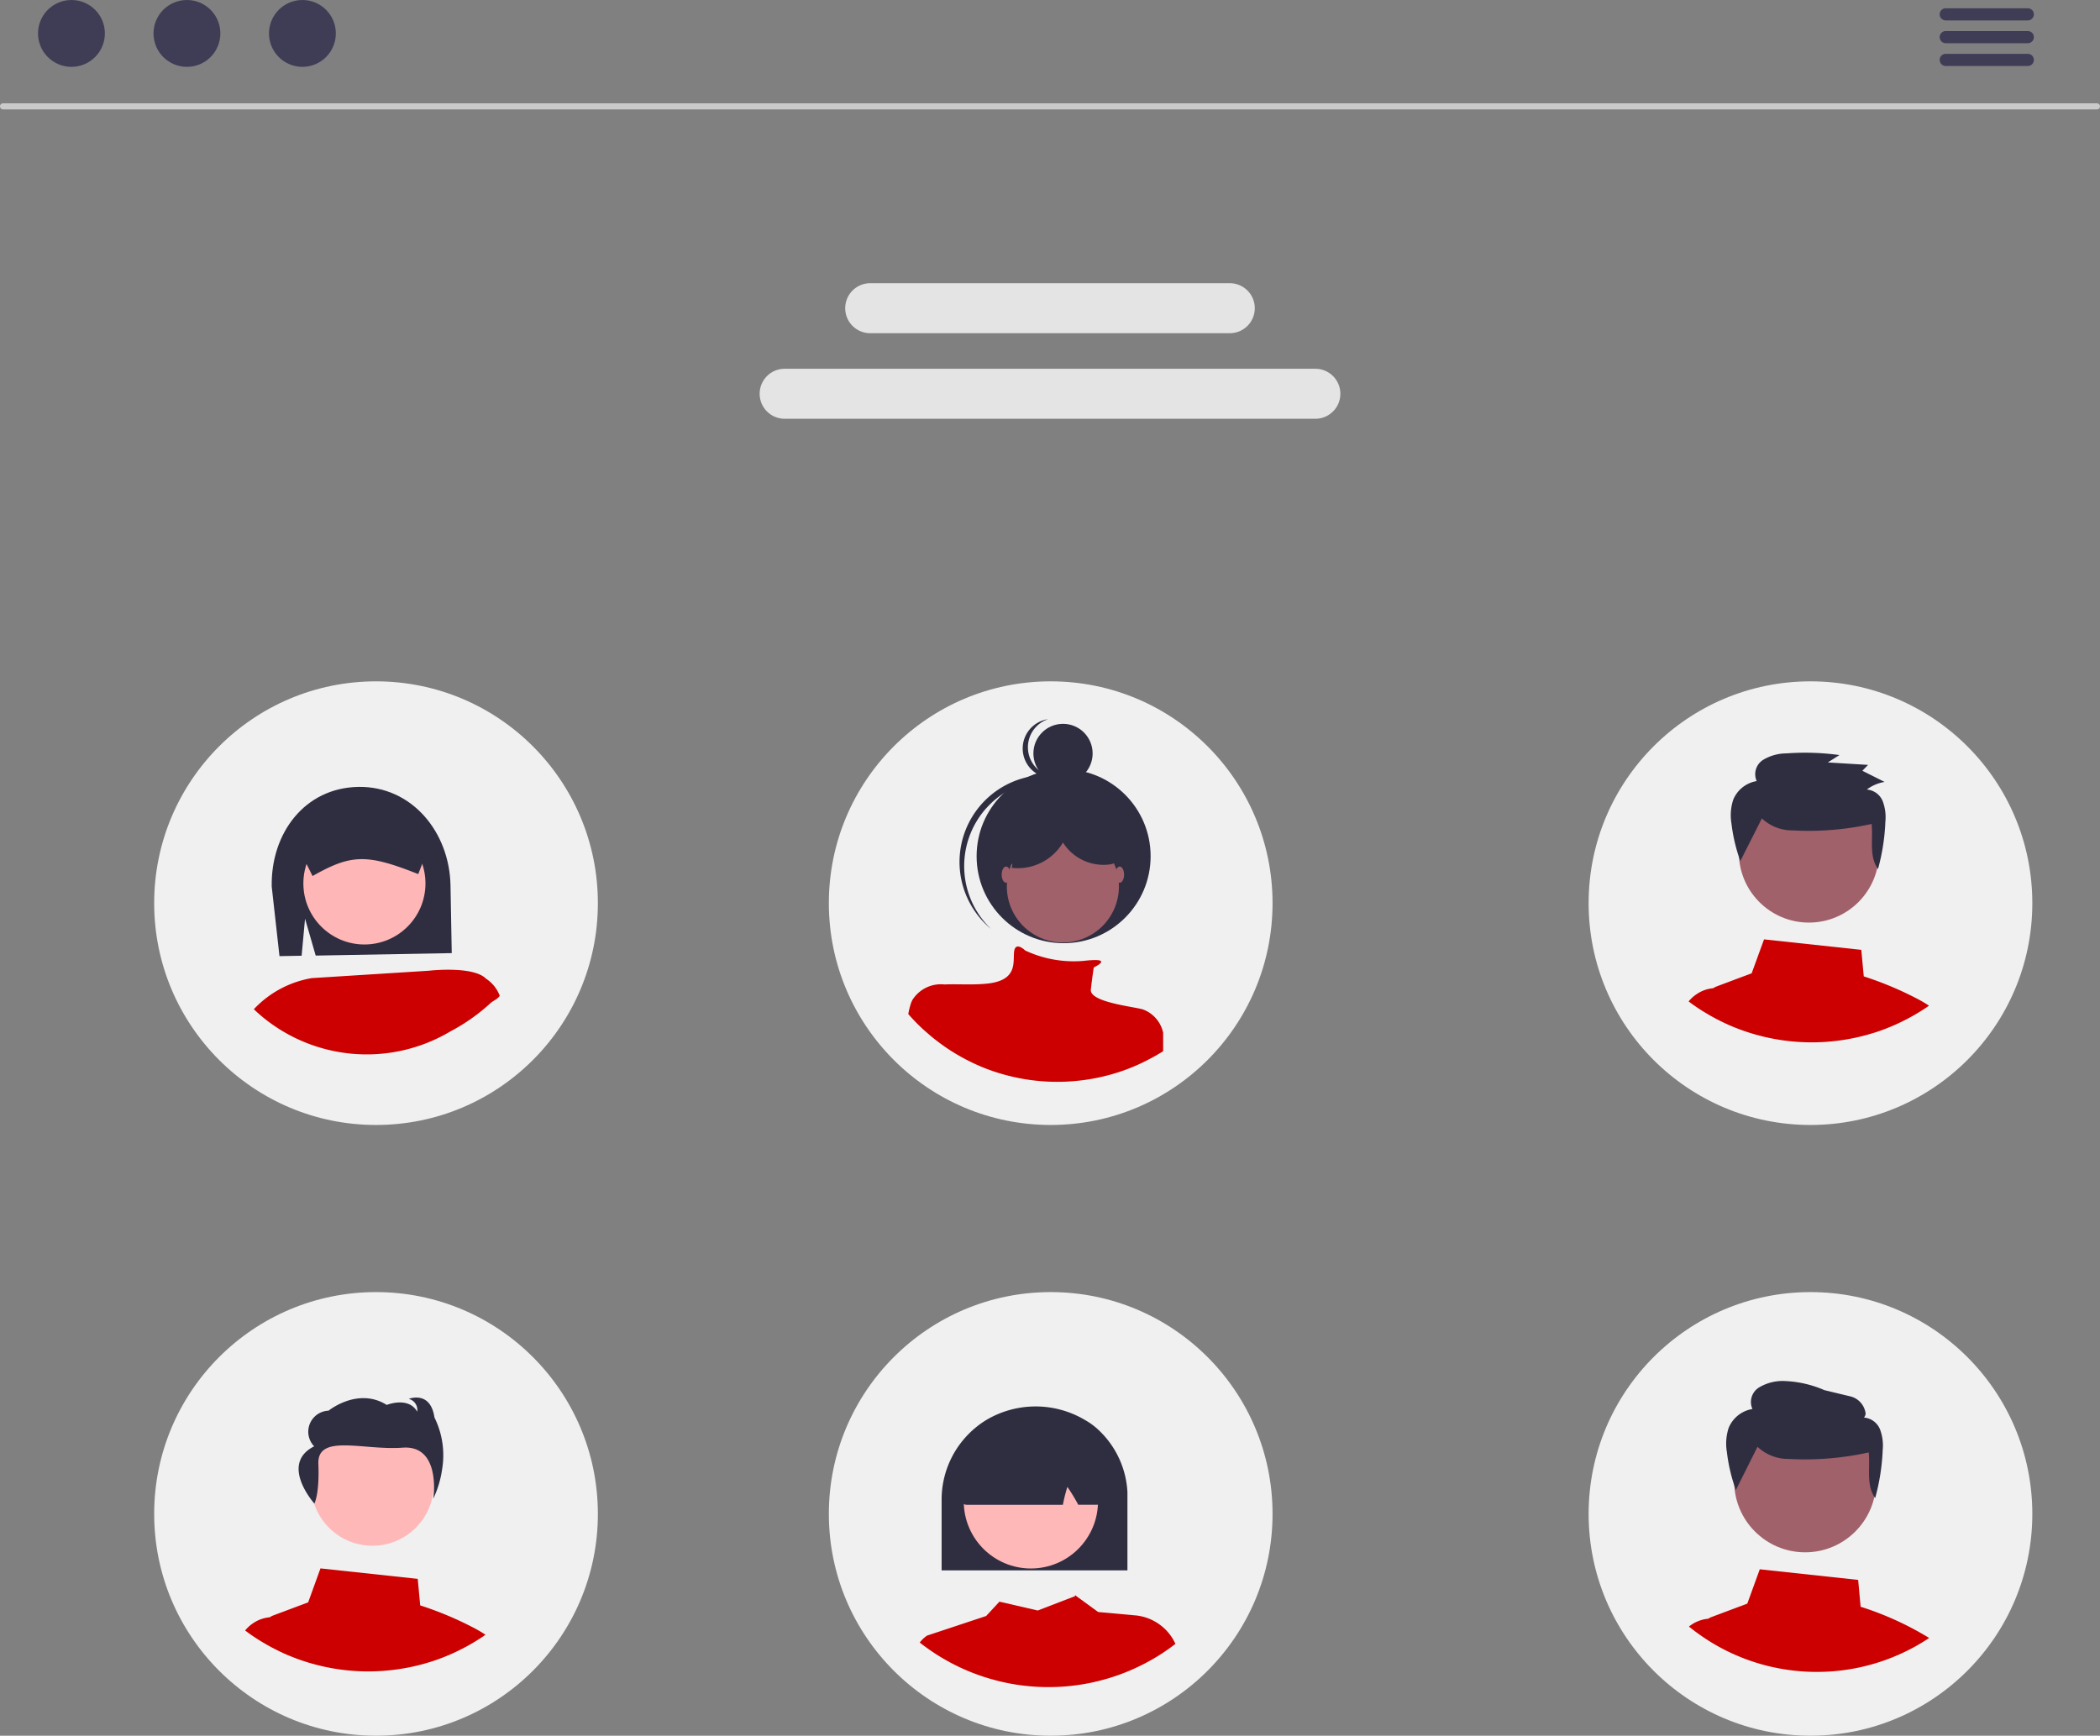 <svg xmlns="http://www.w3.org/2000/svg" width="170.736" height="141.143" viewBox="0 0 170.736 141.143"><rect x="0" y="0" width="170.736" height="141.143" fill="#808080" stroke="none"/><path d="M424.989,198.88H254.747a.247.247,0,0,1,0-.494H424.989a.247.247,0,0,1,0,.494Z" transform="translate(-254.5 -189.985)" fill="#cacaca"/><circle cx="2.718" cy="2.718" r="2.718" transform="translate(3.091)" fill="#3f3d56"/><circle cx="2.718" cy="2.718" r="2.718" transform="translate(12.48)" fill="#3f3d56"/><circle cx="2.718" cy="2.718" r="2.718" transform="translate(21.869)" fill="#3f3d56"/><path d="M549.642,289.815H506.494a2.032,2.032,0,1,1,0-4.065h43.148a2.032,2.032,0,0,1,0,4.065Z" transform="translate(-442.699 -255.763)" fill="#e4e4e4"/><path d="M563.883,261.659H534.649a2.032,2.032,0,0,1,0-4.065h29.234a2.032,2.032,0,1,1,0,4.065Z" transform="translate(-463.898 -234.564)" fill="#e4e4e4"/><circle cx="18.037" cy="18.037" r="18.037" transform="translate(12.535 55.404)" fill="#f0f0f0"/><circle cx="18.037" cy="18.037" r="18.037" transform="translate(129.16 55.404)" fill="#f0f0f0"/><circle cx="18.037" cy="18.037" r="18.037" transform="translate(67.388 55.404)" fill="#f0f0f0"/><path d="M828.822,478.4a27.794,27.794,0,0,0-4.434-1.866l-.2-2.157-7.908-.852-1.005,2.757-2.838,1.065a1.383,1.383,0,0,0-.288.15h0a2.8,2.8,0,0,0-1.3.45,2.883,2.883,0,0,0-.7.624c.384.291.783.561,1.194.819l.018.009c.117.072.237.144.357.213.216.129.438.252.66.369l.141.072c.324.168.654.327.993.474l.213.09.015.006c.159.066.318.129.48.189a15.764,15.764,0,0,0,1.626.522,16.723,16.723,0,0,0,4.311.564c.531,0,1.056-.024,1.575-.075a16.651,16.651,0,0,0,3.492-.705l.009,0a16.386,16.386,0,0,0,2.1-.831s.009,0,.012-.006c.153-.072.3-.15.45-.225l.072-.036c.12-.063.24-.126.36-.192.3-.165.594-.339.885-.525.081-.048.159-.1.24-.153.114-.075.228-.153.339-.234C829.413,478.731,829.122,478.56,828.822,478.4Z" transform="translate(-672.859 -397.139)" fill="#c00"/><circle cx="5.696" cy="5.696" r="5.696" transform="translate(141.374 63.629)" fill="#a0616a"/><path d="M826.55,417.435a3.6,3.6,0,0,0,2.508.975,23.62,23.62,0,0,0,6.414-.524c.13,1.264-.225,2.626.519,3.666a17.023,17.023,0,0,0,.6-3.858,3.692,3.692,0,0,0-.214-1.652,1.52,1.52,0,0,0-1.295-.954,3.244,3.244,0,0,1,1.447-.619l-1.809-.909.464-.477-3.274-.2.948-.6a20.563,20.563,0,0,0-4.308-.136,3.7,3.7,0,0,0-1.905.53,1.376,1.376,0,0,0-.517,1.722,2.5,2.5,0,0,0-1.906,1.512,4.038,4.038,0,0,0-.145,1.941,13.759,13.759,0,0,0,.721,3.051Z" transform="translate(-683.304 -350.885)" fill="#2f2e41"/><circle cx="2.408" cy="2.408" r="2.408" transform="translate(84.018 58.859)" fill="#2f2e41"/><path d="M592.219,405.1a2.408,2.408,0,0,1,.876-4.042,2.408,2.408,0,1,0,1.116,4.664,2.4,2.4,0,0,1-1.992-.622Z" transform="translate(-507.882 -342.577)" fill="#2f2e41"/><circle cx="7.074" cy="7.074" r="7.074" transform="translate(79.401 62.549)" fill="#2f2e41"/><path d="M572.409,422.139a7.073,7.073,0,0,1,9.8-.742c-.058-.055-.115-.11-.175-.164a7.074,7.074,0,1,0-9.441,10.538l.04.036c.06.053.122.1.183.155a7.073,7.073,0,0,1-.412-9.823Z" transform="translate(-492.227 -356.41)" fill="#2f2e41"/><circle cx="4.556" cy="4.556" r="4.556" transform="translate(81.859 67.525)" fill="#a0616a"/><path d="M574.09,482.875V484.4c-.28.179-.562.346-.851.5-.115.063-.231.124-.346.185l-.069.035c-.144.072-.286.147-.433.216,0,0-.009,0-.012.006a15.749,15.749,0,0,1-2.016.8l-.009,0a16.012,16.012,0,0,1-3.357.678c-.5.049-1,.072-1.514.072a16.074,16.074,0,0,1-4.145-.542,15.608,15.608,0,0,1-2.025-.684l-.015-.006-.2-.087c-.326-.141-.643-.294-.955-.456l-.135-.069c-.332-.176-.658-.361-.978-.56l-.017-.009a15.789,15.789,0,0,1-1.425-1c-.234-.179-.458-.366-.678-.562-.115-.1-.231-.2-.34-.3a15.6,15.6,0,0,1-1.2-1.235,5.835,5.835,0,0,1,.219-.885l0,0a1.288,1.288,0,0,1,.061-.144,1.157,1.157,0,0,1,.055-.121,2.74,2.74,0,0,1,2.61-1.258c.655-.029,1.379,0,2.143-.006.4,0,.822-.017,1.24-.055,2.639-.239,2.16-1.8,2.279-2.636.118-.813.851-.11.9-.063l0,0a9.308,9.308,0,0,0,4.788.839c.283-.035.565-.055.848-.063.744-.009.583.2.326.381a3.235,3.235,0,0,1-.389.219s-.118.721-.239,1.8c-.115,1.033,3.522,1.39,4.234,1.615h0a2.6,2.6,0,0,1,1.638,1.863Z" transform="translate(-479.523 -398.922)" fill="#c00"/><ellipse cx="0.36" cy="0.659" rx="0.36" ry="0.659" transform="translate(81.439 70.463)" fill="#a0616a"/><ellipse cx="0.36" cy="0.659" rx="0.36" ry="0.659" transform="translate(90.672 70.463)" fill="#a0616a"/><path d="M346.629,434.079l.866,3,11.061-.2-.1-5.494c-.077-4.348-3.15-8.1-7.5-8.022s-7.113,3.753-7.037,8.1l.632,5.661,1.8-.032Z" transform="translate(-321.828 -359.375)" fill="#2f2e41"/><circle cx="4.963" cy="4.963" r="4.963" transform="translate(24.665 66.875)" fill="#ffb6b6"/><path d="M362.919,435.248a1.925,1.925,0,0,0-.342-1.062c-.023-.032-.046-.062-.069-.092a1.934,1.934,0,0,0-1.551-.741l-3.567.064-3.565.062a1.931,1.931,0,0,0-1.893,1.961l.849,1.709.489.982.08-.046c3.085-1.734,4.347-1.757,8.43-.145l.083.032.323-.828.734-1.879Z" transform="translate(-327.859 -366.895)" fill="#2f2e41"/><path d="M356.9,484.246c-1.064-1.062-4.666-.64-4.666-.64l-9.506.6a8.389,8.389,0,0,0-4.7,2.528c.11.108.223.213.337.314a13.306,13.306,0,0,0,15.649,1.486,15.549,15.549,0,0,0,3.138-2.188c.323-.335.582-.328.869-.7a2.864,2.864,0,0,0-1.126-1.4Z" transform="translate(-317.389 -404.669)" fill="#c00"/><circle cx="18.037" cy="18.037" r="18.037" transform="translate(12.535 105.068)" fill="#f0f0f0"/><circle cx="18.037" cy="18.037" r="18.037" transform="translate(129.16 105.068)" fill="#f0f0f0"/><circle cx="18.037" cy="18.037" r="18.037" transform="translate(67.388 105.068)" fill="#f0f0f0"/><circle cx="4.987" cy="4.987" r="4.987" transform="translate(25.291 115.72)" fill="#ffb8b8"/><path d="M354.041,632.944s.424-.744.325-3.23,3.686-1.08,6.849-1.317,2.493,4.15,2.493,4.15a8.268,8.268,0,0,0,.717-2.378,6.913,6.913,0,0,0-.621-4.227c-.327-2.225-2.087-1.512-2.087-1.512a.923.923,0,0,1,.685,1.036c-.718-1.258-2.478-.545-2.478-.545-2.348-1.473-4.728.467-4.728.467a1.714,1.714,0,0,0-1.173,2.9C351.171,629.729,354.041,632.944,354.041,632.944Z" transform="translate(-328.482 -510.678)" fill="#2f2e41"/><path d="M353.822,685.414a27.79,27.79,0,0,0-4.434-1.866l-.2-2.157-7.908-.852L340.28,683.3l-2.838,1.065a1.386,1.386,0,0,0-.288.15h0a2.8,2.8,0,0,0-1.3.45,2.883,2.883,0,0,0-.7.624c.384.291.783.561,1.194.819l.018.009c.117.072.237.144.357.213.216.129.438.252.66.369l.141.072c.324.168.654.327.993.474l.213.09.015.006c.159.066.318.129.48.189a15.774,15.774,0,0,0,1.626.522,16.721,16.721,0,0,0,4.311.564c.531,0,1.056-.024,1.575-.075a16.651,16.651,0,0,0,3.492-.705l.009,0a16.39,16.39,0,0,0,2.1-.831s.009,0,.012-.006c.153-.072.3-.15.45-.225l.072-.036c.12-.063.24-.126.36-.192.3-.165.594-.339.885-.525.081-.048.159-.1.24-.153.114-.075.228-.153.339-.234C354.413,685.747,354.122,685.576,353.822,685.414Z" transform="translate(-315.225 -553.004)" fill="#c00"/><path d="M574.625,690.994l-3-.273-1.8-1.312a.01.01,0,0,0,0-.007l0,0-.072-.053-.009.083-3.032,1.166-3.115-.719-1.078,1.166-4.8,1.592a2.438,2.438,0,0,0-.6.568v0c.2.158.409.313.619.461a15.907,15.907,0,0,0,1.481.95,16.687,16.687,0,0,0,3.954,1.625q.188.052.376.1c.218.053.438.1.658.146q.668.139,1.351.218a16.571,16.571,0,0,0,2.019.121q.692,0,1.37-.053a16.875,16.875,0,0,0,2.36-.359c.028-.007.056-.012.083-.021a16.69,16.69,0,0,0,3.449-1.2c.169-.081.339-.165.505-.25q.616-.316,1.2-.681c.292-.181.577-.373.855-.573.172-.123.341-.248.508-.378l-.018-.038a3.994,3.994,0,0,0-3.254-2.28Z" transform="translate(-482.341 -559.639)" fill="#c00"/><path d="M577.2,629.252a5.524,5.524,0,0,0-1.175-.888,7.858,7.858,0,0,0-7.955-.072,7.488,7.488,0,0,0-1.62,1.286,7.581,7.581,0,0,0-2.107,5.225v5.776h15.108v-6.367A7.468,7.468,0,0,0,577.2,629.252Z" transform="translate(-487.787 -512.88)" fill="#2f2e41"/><circle cx="5.457" cy="5.457" r="5.457" transform="translate(78.357 116.629)" fill="#ffb8b8"/><path d="M581.875,633.228a.675.675,0,0,0-.382-.545,11.393,11.393,0,0,0-10.287.125h-.062l-.021.086c-.672,5.178-.577,5.292-.535,5.338a.675.675,0,0,0,.239.174.654.654,0,0,0,.267.056h7.784l.019-.088a12.7,12.7,0,0,1,.348-1.372,15.228,15.228,0,0,1,.855,1.4l.032.056h1.514a.538.538,0,0,0,.086-.007.649.649,0,0,0,.406-.211C582.176,638.2,582.274,638.094,581.875,633.228Z" transform="translate(-492.464 -516.096)" fill="#2f2e41"/><path d="M824.2,683.886l-.2-2.182L816,680.84l-1.014,2.792-2.876,1.078a1.41,1.41,0,0,0-.3.151,2.9,2.9,0,0,0-1.568.637c.065.054.131.106.2.158.014.014.029.025.043.036.183.142.371.282.56.416.05.036.1.072.151.106a15.032,15.032,0,0,0,1.292.82q.637.363,1.308.669a16.174,16.174,0,0,0,2.546.915q.183.051.366.095c.212.052.427.1.642.142q.651.135,1.317.212a16.147,16.147,0,0,0,1.968.117q.674,0,1.335-.052a16.461,16.461,0,0,0,2.3-.35c.027-.007.054-.011.081-.02a16.267,16.267,0,0,0,3.362-1.17c.165-.079.33-.16.492-.244q.6-.308,1.166-.664c.136-.084.269-.169.4-.26A25.248,25.248,0,0,0,824.2,683.886Z" transform="translate(-672.926 -553.232)" fill="#c00"/><circle cx="5.769" cy="5.769" r="5.769" transform="translate(140.994 114.69)" fill="#a0616a"/><path d="M825.009,624.172a3.643,3.643,0,0,0,2.54.987,23.923,23.923,0,0,0,6.5-.53c.133,1.28-.228,2.66.526,3.713a17.239,17.239,0,0,0,.612-3.907,3.742,3.742,0,0,0-.216-1.674,1.539,1.539,0,0,0-1.311-.967.481.481,0,0,0,.106-.5,1.636,1.636,0,0,0-1.24-1.229l-2.077-.5a8.925,8.925,0,0,0-3.4-.747,3.744,3.744,0,0,0-1.93.536,1.393,1.393,0,0,0-.524,1.744,2.533,2.533,0,0,0-1.93,1.532,4.088,4.088,0,0,0-.146,1.966,13.932,13.932,0,0,0,.73,3.091Z" transform="translate(-682.118 -506.524)" fill="#2f2e41"/><path d="M595.823,435a2.218,2.218,0,0,0-1.085-1.3,6.188,6.188,0,0,0-1.637-.575,10.77,10.77,0,0,0-3.065-.42,4.051,4.051,0,0,0-2.793,1.168,2.528,2.528,0,0,0-.451,2.867l-.057.233a4.271,4.271,0,0,0,4.174-2.056,3.9,3.9,0,0,0,3.69,1.793,1.729,1.729,0,0,0,.659-.19A1.371,1.371,0,0,0,595.823,435Z" transform="translate(-504.486 -366.405)" fill="#2f2e41"/><path d="M899.9,168.1h-6.671a.494.494,0,0,1,0-.988H899.9a.494.494,0,0,1,0,.988Z" transform="translate(-735.034 -166.44)" fill="#3f3d56"/><path d="M899.9,175.6h-6.671a.494.494,0,0,1,0-.988H899.9a.494.494,0,0,1,0,.988Z" transform="translate(-735.034 -172.087)" fill="#3f3d56"/><path d="M899.9,183.1h-6.671a.494.494,0,0,1,0-.988H899.9a.494.494,0,0,1,0,.988Z" transform="translate(-735.034 -177.734)" fill="#3f3d56"/></svg>